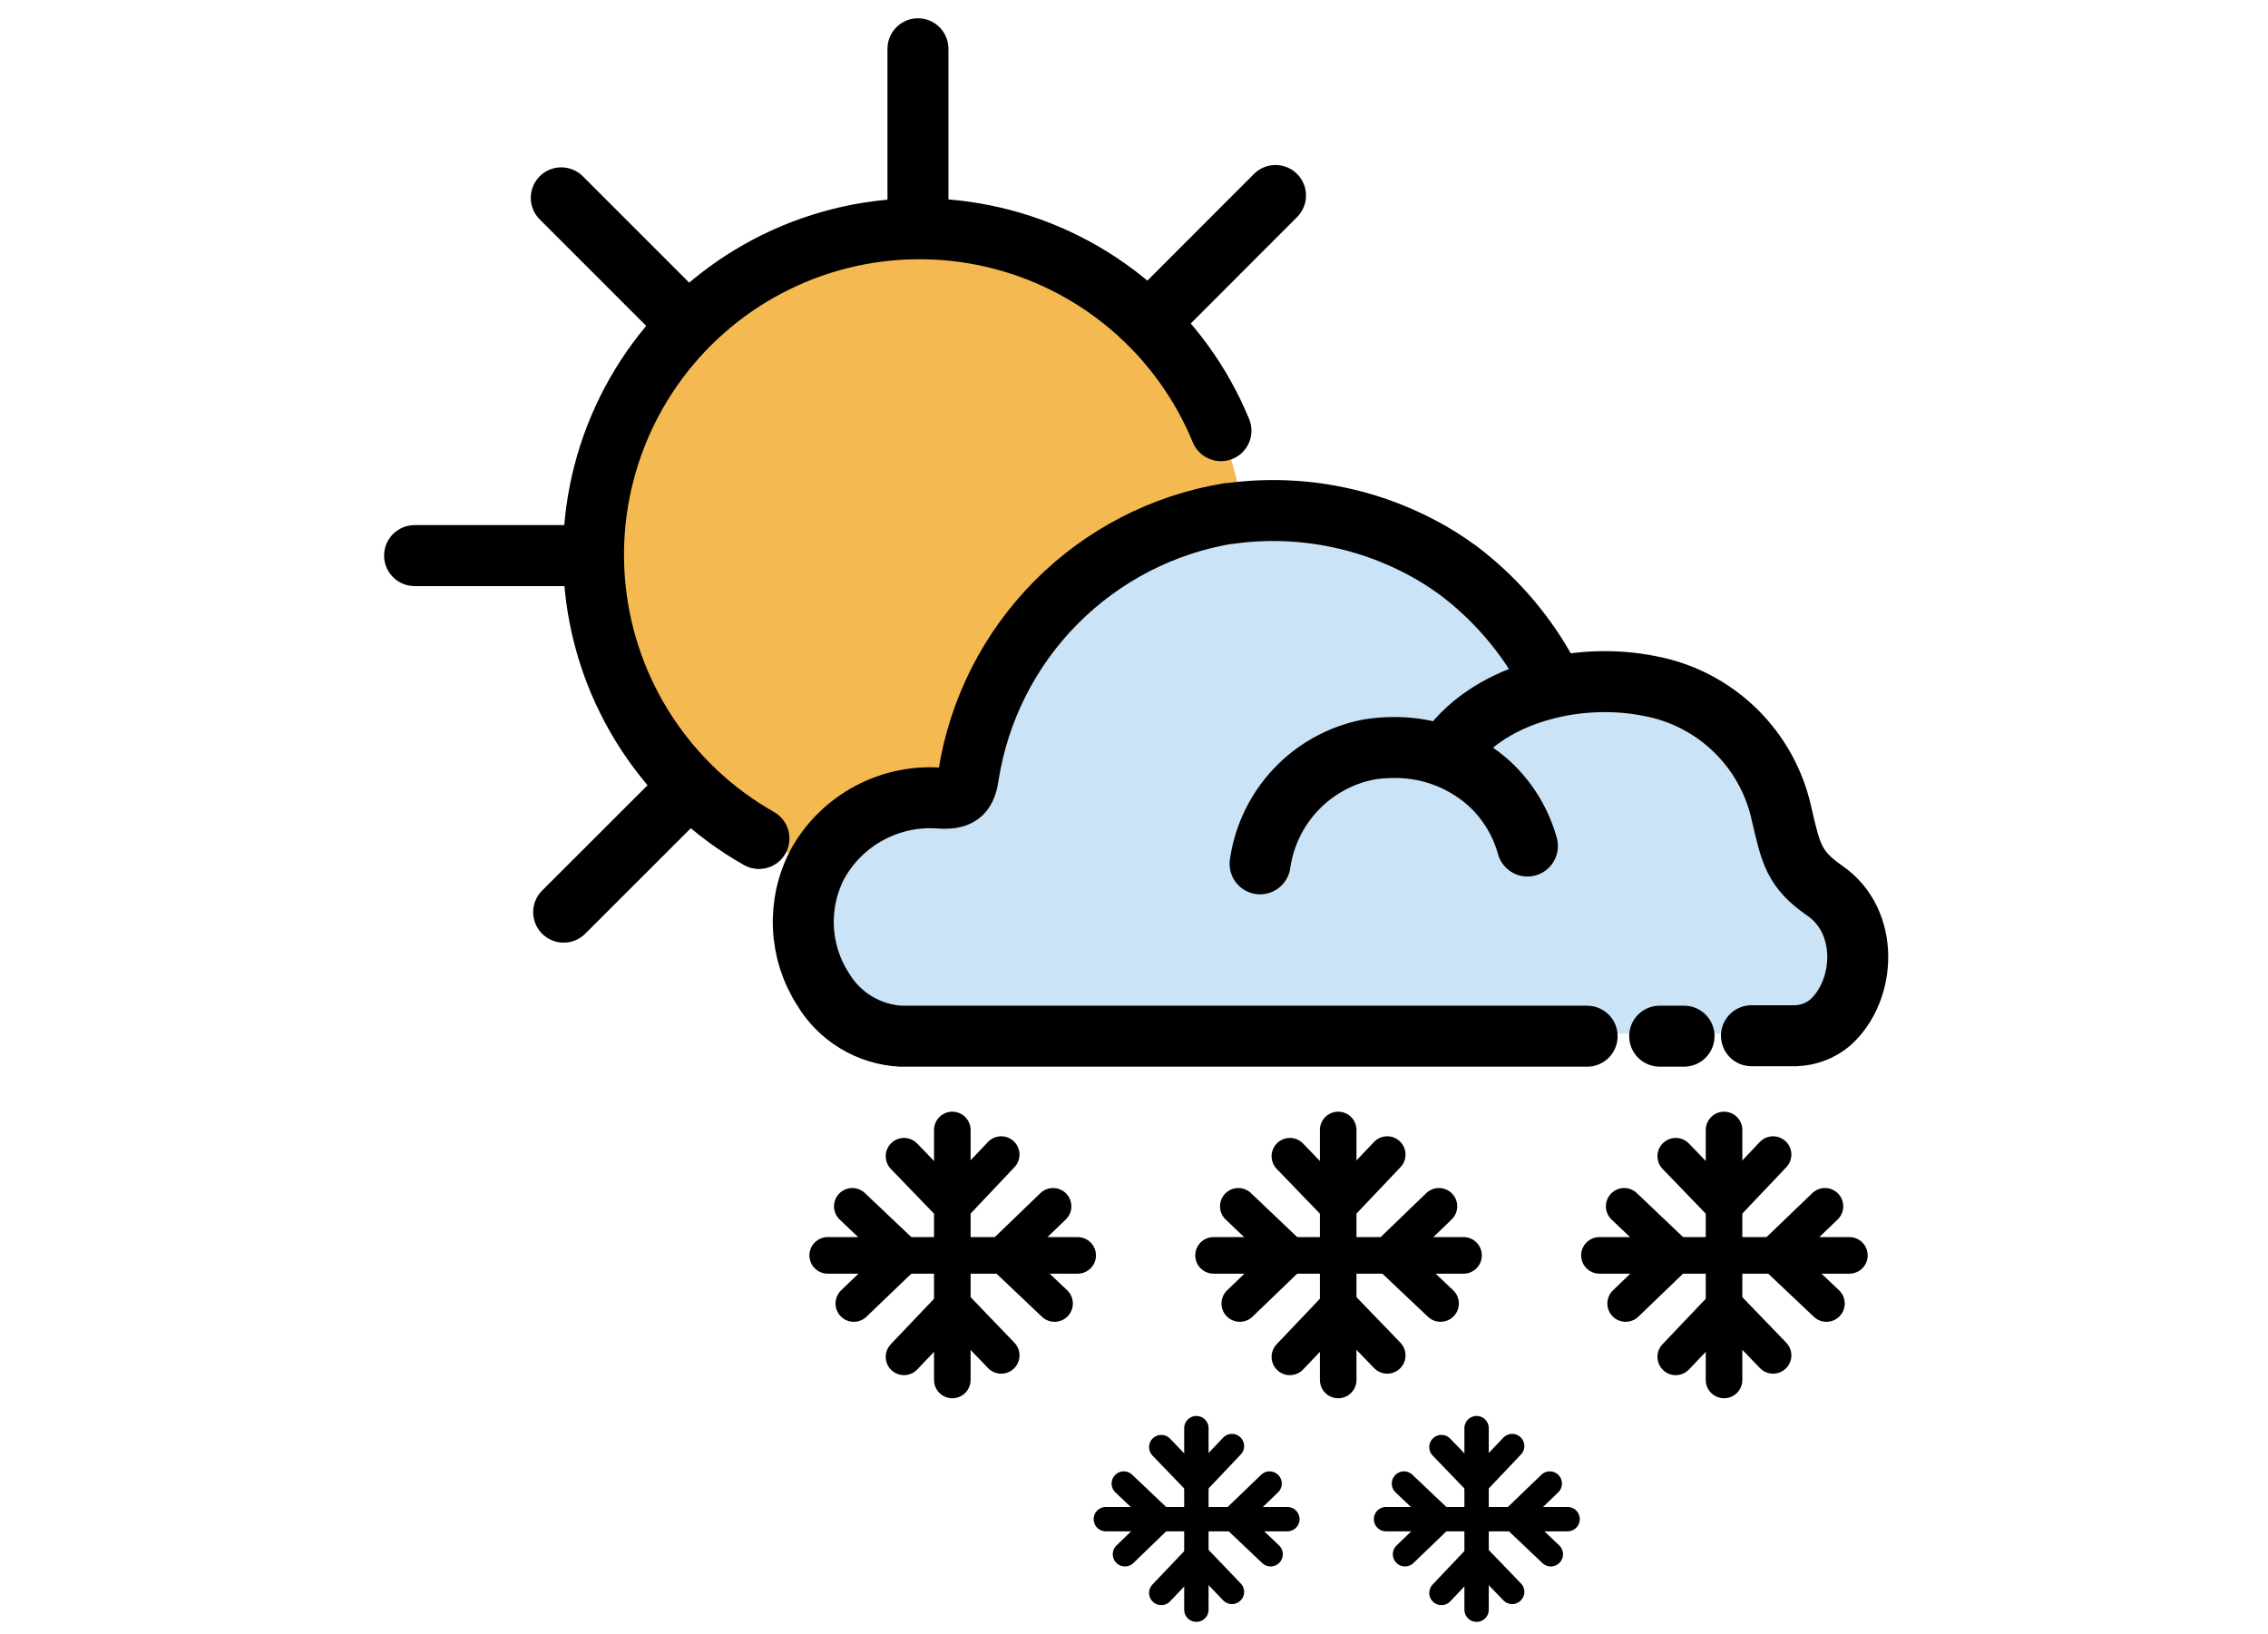 <svg width="93" height="67" viewBox="0 0 93 67" fill="none" xmlns="http://www.w3.org/2000/svg">
<path d="M37.695 9.364C35.051 9.364 32.467 10.148 30.269 11.617C28.07 13.086 26.357 15.174 25.345 17.616C24.333 20.059 24.069 22.747 24.584 25.34C25.1 27.933 26.373 30.314 28.243 32.184C30.112 34.053 32.494 35.327 35.087 35.842C37.68 36.358 40.368 36.093 42.811 35.082C45.253 34.07 47.341 32.357 48.81 30.158C50.279 27.96 51.063 25.376 51.063 22.732C51.063 19.186 49.654 15.786 47.147 13.28C44.641 10.773 41.24 9.364 37.695 9.364Z" fill="#F5B952"/>
<path d="M64.88 42.388H36.492C35.833 42.348 35.194 42.146 34.632 41.8C34.07 41.453 33.602 40.972 33.272 40.401C32.745 39.578 32.459 38.623 32.446 37.646C32.434 36.669 32.696 35.708 33.202 34.871C33.708 34.035 34.438 33.358 35.309 32.915C36.181 32.473 37.159 32.283 38.132 32.368C38.989 32.411 39.165 32.095 39.275 31.372C39.693 28.655 40.953 26.137 42.878 24.175C44.804 22.212 47.297 20.904 50.005 20.435H50.072C53.099 20.012 56.177 20.675 58.761 22.306C59.016 22.464 59.271 22.64 59.526 22.835C60.958 23.935 62.155 25.311 63.045 26.882L63.458 27.586" fill="#CAE3F6"/>
<path d="M51.355 35.115C51.512 33.95 52.027 32.862 52.829 32.002C53.631 31.142 54.681 30.552 55.833 30.315C56.198 30.257 56.568 30.231 56.938 30.236C58.393 30.231 59.795 30.78 60.858 31.773C61.609 32.486 62.146 33.396 62.407 34.398" fill="#CAE3F6"/>
<path d="M59.023 30.588C60.663 28.018 64.443 27.07 67.457 27.702C68.795 27.957 70.028 28.602 71 29.555C71.973 30.509 72.643 31.729 72.925 33.061C73.308 34.75 73.43 35.394 74.718 36.3C76.54 37.588 76.419 40.468 74.936 41.829C74.539 42.169 74.037 42.364 73.514 42.382H63.702" fill="#CAE3F6"/>
<path d="M59.107 65.313L60.566 63.775L62.006 65.27" stroke="black" stroke-miterlimit="10" stroke-linecap="round"/>
<path d="M62.006 59.292L60.547 60.829L59.107 59.334" stroke="black" stroke-miterlimit="10" stroke-linecap="round"/>
<path d="M60.548 58.557V66" stroke="black" stroke-miterlimit="10" stroke-linecap="round"/>
<path d="M63.592 63.727L62.055 62.269L63.549 60.829" stroke="black" stroke-miterlimit="10" stroke-linecap="round"/>
<path d="M57.57 60.829L59.108 62.287L57.613 63.727" stroke="black" stroke-miterlimit="10" stroke-linecap="round"/>
<path d="M56.835 62.288H64.279" stroke="black" stroke-miterlimit="10" stroke-linecap="round"/>
<path d="M47.618 65.313L49.082 63.775L50.516 65.27" stroke="black" stroke-miterlimit="10" stroke-linecap="round"/>
<path d="M50.516 59.292L49.058 60.829L47.618 59.334" stroke="black" stroke-miterlimit="10" stroke-linecap="round"/>
<path d="M49.058 58.557V66" stroke="black" stroke-miterlimit="10" stroke-linecap="round"/>
<path d="M52.102 63.727L50.565 62.269L52.06 60.829" stroke="black" stroke-miterlimit="10" stroke-linecap="round"/>
<path d="M46.081 60.829L47.618 62.287L46.129 63.727" stroke="black" stroke-miterlimit="10" stroke-linecap="round"/>
<path d="M45.345 62.288H52.788" stroke="black" stroke-miterlimit="10" stroke-linecap="round"/>
<path d="M68.714 55.634L70.725 53.52L72.706 55.573" stroke="black" stroke-width="1.5" stroke-miterlimit="10" stroke-linecap="round"/>
<path d="M72.706 47.34L70.695 49.46L68.714 47.407" stroke="black" stroke-width="1.5" stroke-miterlimit="10" stroke-linecap="round"/>
<path d="M70.695 46.331V56.581" stroke="black" stroke-width="1.5" stroke-miterlimit="10" stroke-linecap="round"/>
<path d="M74.894 53.447L72.773 51.442L74.833 49.461" stroke="black" stroke-width="1.5" stroke-miterlimit="10" stroke-linecap="round"/>
<path d="M66.6 49.461L68.714 51.472L66.66 53.447" stroke="black" stroke-width="1.5" stroke-miterlimit="10" stroke-linecap="round"/>
<path d="M65.585 51.473H75.835" stroke="black" stroke-width="1.5" stroke-miterlimit="10" stroke-linecap="round"/>
<path d="M52.892 55.634L54.903 53.52L56.884 55.573" stroke="black" stroke-width="1.5" stroke-miterlimit="10" stroke-linecap="round"/>
<path d="M56.884 47.34L54.873 49.46L52.892 47.407" stroke="black" stroke-width="1.5" stroke-miterlimit="10" stroke-linecap="round"/>
<path d="M54.873 46.331V56.581" stroke="black" stroke-width="1.5" stroke-miterlimit="10" stroke-linecap="round"/>
<path d="M59.071 53.447L56.95 51.442L59.004 49.461" stroke="black" stroke-width="1.5" stroke-miterlimit="10" stroke-linecap="round"/>
<path d="M50.777 49.461L52.892 51.472L50.838 53.447" stroke="black" stroke-width="1.5" stroke-miterlimit="10" stroke-linecap="round"/>
<path d="M49.762 51.473H60.013" stroke="black" stroke-width="1.5" stroke-miterlimit="10" stroke-linecap="round"/>
<path d="M37.069 55.634L39.081 53.52L41.055 55.573" stroke="black" stroke-width="1.5" stroke-miterlimit="10" stroke-linecap="round"/>
<path d="M41.055 47.34L39.05 49.46L37.069 47.407" stroke="black" stroke-width="1.5" stroke-miterlimit="10" stroke-linecap="round"/>
<path d="M39.05 46.331V56.581" stroke="black" stroke-width="1.5" stroke-miterlimit="10" stroke-linecap="round"/>
<path d="M43.243 53.447L41.128 51.442L43.182 49.461" stroke="black" stroke-width="1.5" stroke-miterlimit="10" stroke-linecap="round"/>
<path d="M34.949 49.461L37.069 51.472L35.01 53.447" stroke="black" stroke-width="1.5" stroke-miterlimit="10" stroke-linecap="round"/>
<path d="M33.94 51.473H44.19" stroke="black" stroke-width="1.5" stroke-miterlimit="10" stroke-linecap="round"/>
<path d="M50.066 17.659C49.255 15.688 47.985 13.941 46.362 12.561C44.739 11.181 42.809 10.21 40.734 9.727C38.659 9.244 36.499 9.264 34.433 9.785C32.368 10.307 30.456 11.315 28.859 12.724C27.262 14.134 26.025 15.905 25.251 17.89C24.477 19.875 24.188 22.016 24.41 24.135C24.631 26.254 25.355 28.289 26.523 30.071C27.69 31.853 29.267 33.331 31.121 34.38" stroke="black" stroke-width="2.5" stroke-miterlimit="10" stroke-linecap="round"/>
<path d="M37.641 9.297V2" stroke="black" stroke-width="2.5" stroke-miterlimit="10" stroke-linecap="round"/>
<path d="M24.297 22.78H17" stroke="black" stroke-width="2.5" stroke-miterlimit="10" stroke-linecap="round"/>
<path d="M28.18 13.277L23.015 8.112" stroke="black" stroke-width="2.5" stroke-miterlimit="10" stroke-linecap="round"/>
<path d="M47.144 13.18L52.303 8.016" stroke="black" stroke-width="2.5" stroke-miterlimit="10" stroke-linecap="round"/>
<path d="M28.277 32.241L23.113 37.4" stroke="black" stroke-width="2.5" stroke-miterlimit="10" stroke-linecap="round"/>
<path d="M65.081 42.486H36.942C36.291 42.451 35.66 42.256 35.102 41.919C34.545 41.582 34.079 41.113 33.746 40.553C33.258 39.794 32.981 38.918 32.943 38.016C32.905 37.114 33.106 36.218 33.527 35.419C34.022 34.531 34.763 33.804 35.661 33.327C36.559 32.849 37.575 32.641 38.589 32.727C39.439 32.77 39.615 32.46 39.719 31.755C40.147 29.082 41.404 26.61 43.314 24.69C45.223 22.77 47.687 21.499 50.358 21.055H50.425C53.422 20.641 56.469 21.285 59.041 22.878C59.29 23.036 59.545 23.206 59.794 23.388C61.213 24.459 62.401 25.804 63.288 27.344L63.695 28.031" stroke="black" stroke-width="2.5" stroke-miterlimit="10" stroke-linecap="round"/>
<path d="M51.67 35.419C51.833 34.273 52.348 33.207 53.144 32.367C53.94 31.528 54.977 30.957 56.112 30.734C56.475 30.674 56.843 30.645 57.212 30.649C58.648 30.647 60.033 31.182 61.094 32.15C61.831 32.838 62.363 33.717 62.632 34.689" stroke="black" stroke-width="2.5" stroke-miterlimit="10" stroke-linecap="round"/>
<path d="M59.272 30.965C60.9 28.456 64.643 27.52 67.639 28.127C68.957 28.37 70.174 28.996 71.137 29.928C72.101 30.86 72.767 32.056 73.053 33.365C73.436 35.012 73.557 35.644 74.833 36.525C76.656 37.782 76.522 40.596 75.052 41.926C74.655 42.258 74.159 42.449 73.642 42.467H71.819" stroke="black" stroke-width="2.5" stroke-miterlimit="10" stroke-linecap="round"/>
<path d="M68.055 42.485H69.055" stroke="black" stroke-width="2.5" stroke-miterlimit="10" stroke-linecap="round"/>
</svg>
